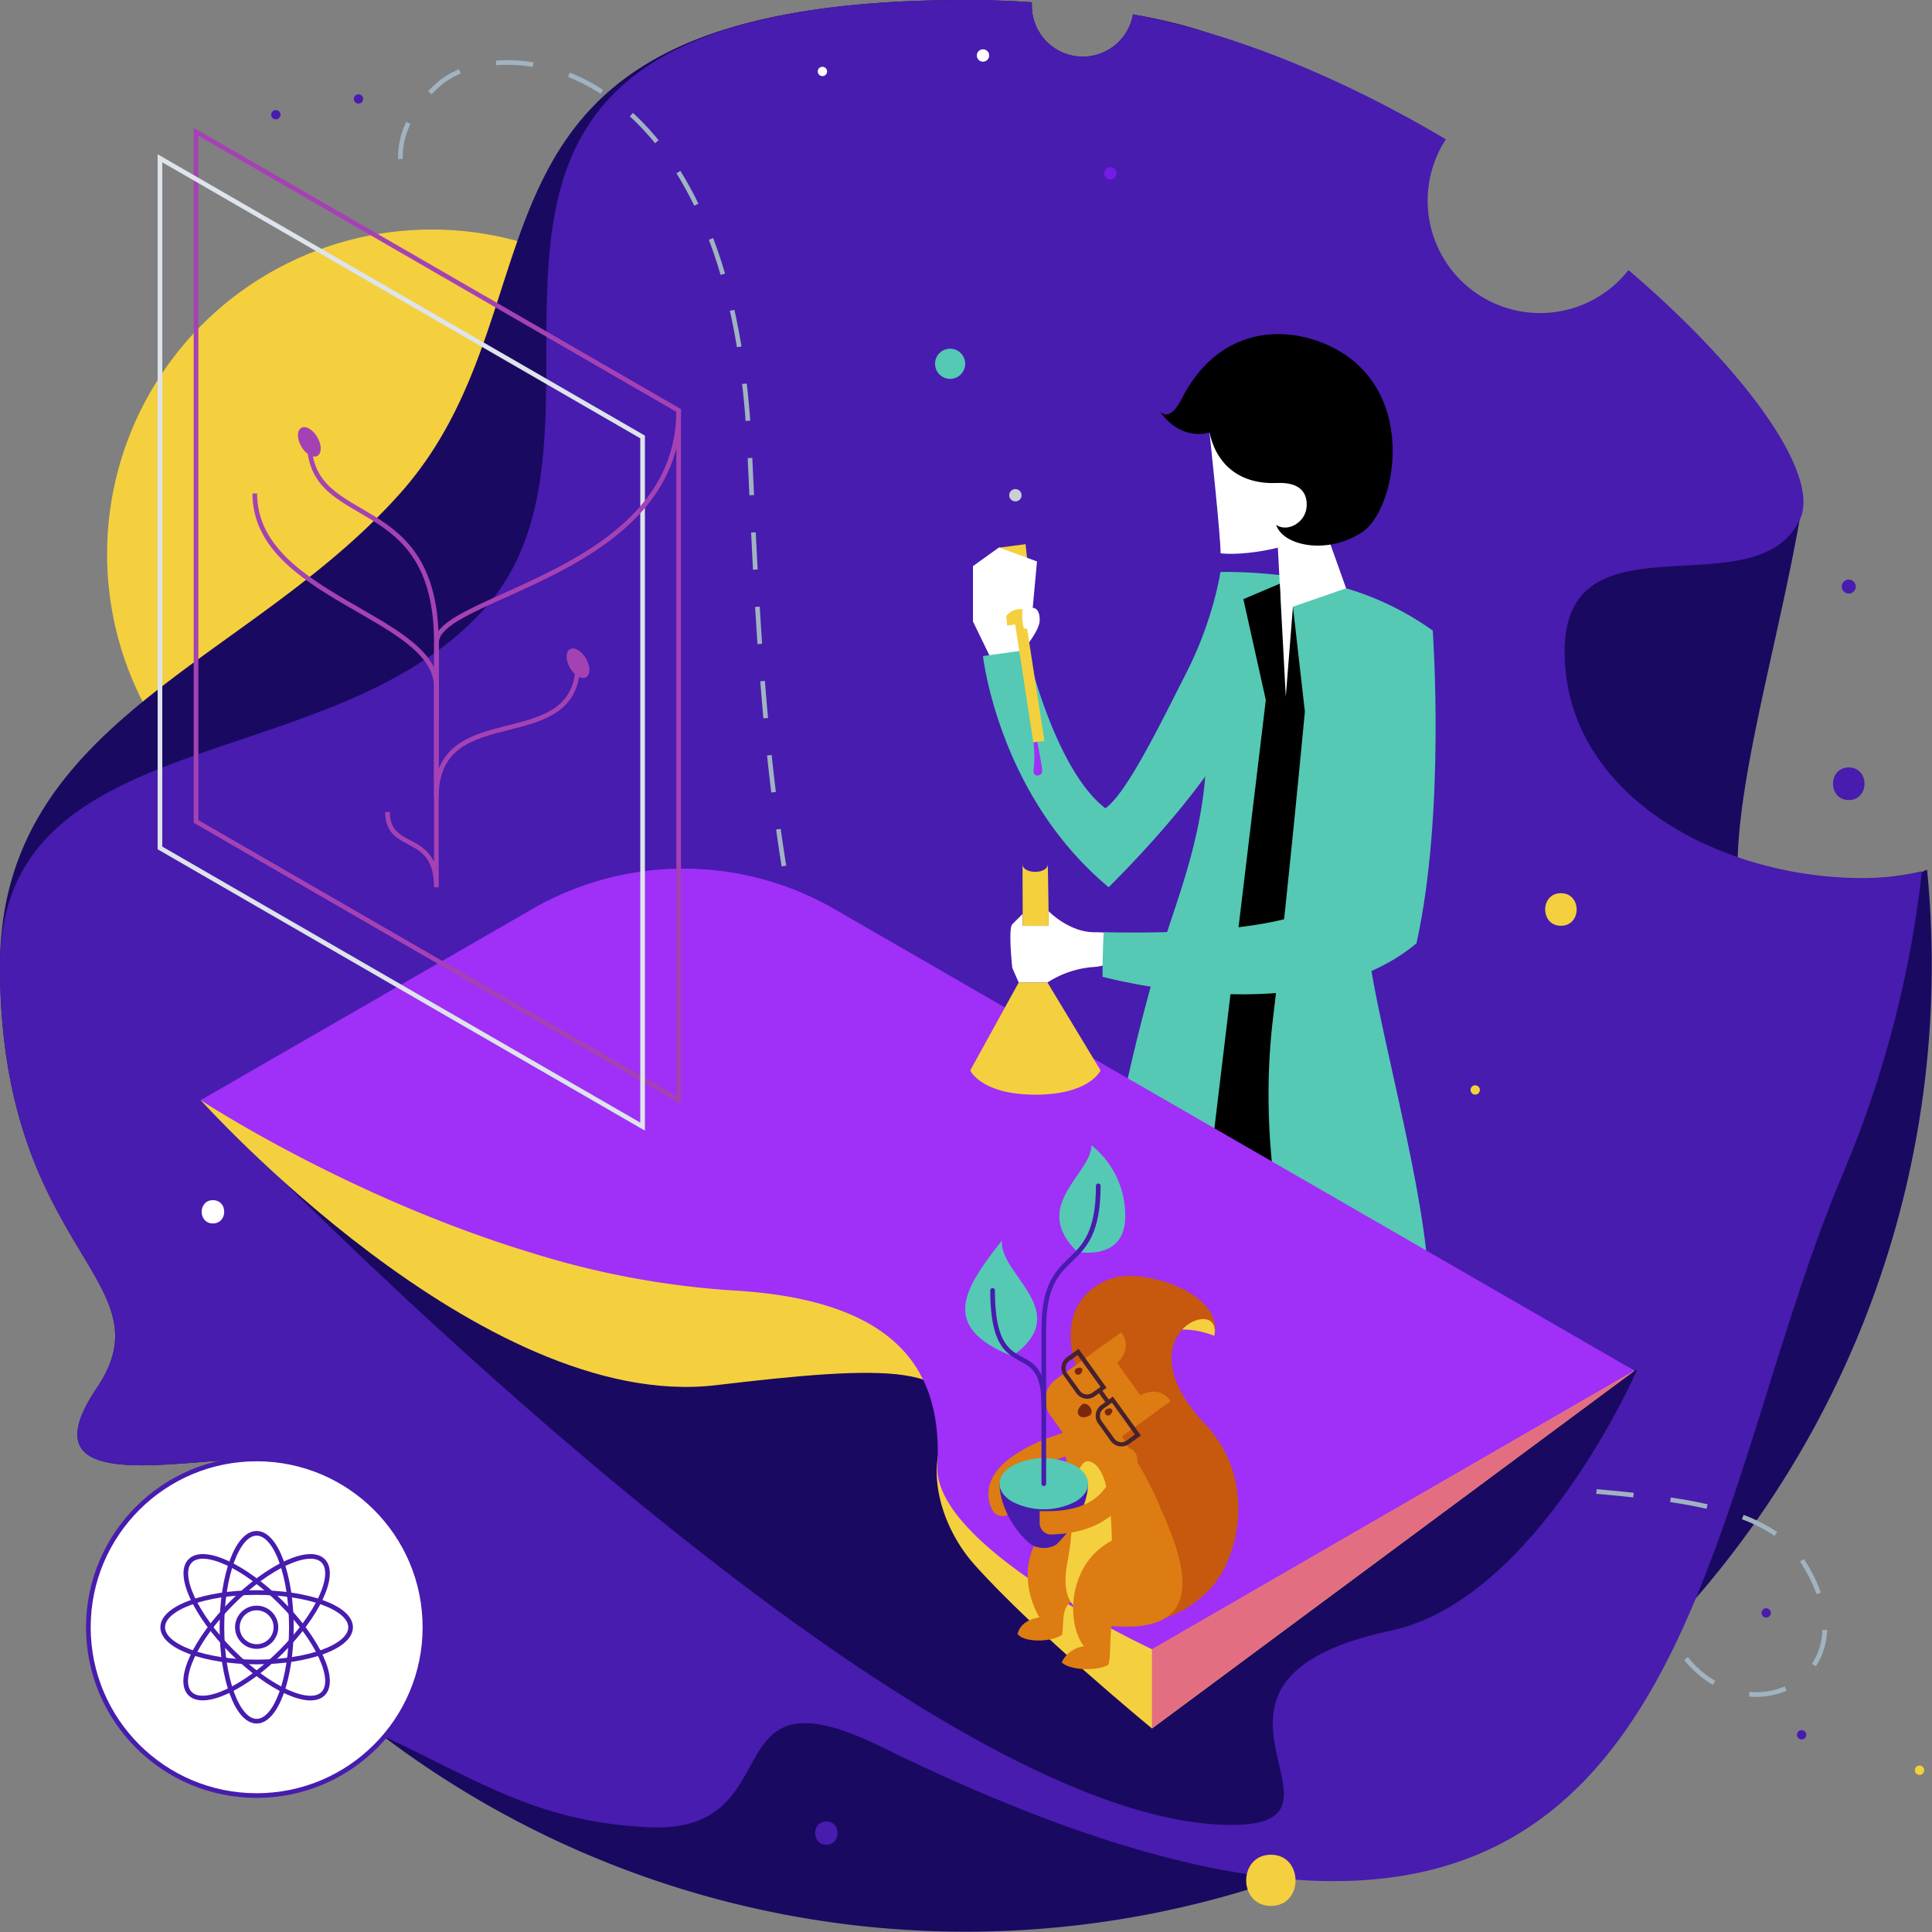 <svg xmlns="http://www.w3.org/2000/svg" viewBox="0 0 415 415"><rect x="0" y="0" width="415" height="415" fill="#808080" stroke="none"/><defs><style>.cls-1{fill:#f4d03e;}.cls-2{fill:#1a0960;}.cls-3{fill:#471caf;}.cls-4,.cls-6{fill:#fff;}.cls-16,.cls-19,.cls-4{stroke:#471caf;}.cls-10,.cls-19,.cls-4,.cls-8,.cls-9{stroke-miterlimit:10;}.cls-5{fill:#55c9b3;}.cls-7{fill:#a02ff7;}.cls-10,.cls-16,.cls-19,.cls-8,.cls-9{fill:none;}.cls-8{stroke:#a0b3c1;stroke-dasharray:8;}.cls-9{stroke:#a542b3;}.cls-10{stroke:#dee4eb;}.cls-11{fill:#a542b3;}.cls-12{fill:#dd7c12;}.cls-13{fill:#c6590e;}.cls-14{fill:#7a270e;}.cls-15{fill:#47212d;}.cls-16{stroke-linecap:round;stroke-linejoin:round;}.cls-17{fill:#741ce5;}.cls-18{fill:#c9cfd3;}.cls-20{fill:#e36e81;}</style></defs><title>life-science</title><g id="life_science"><circle class="cls-1" cx="92.71" cy="119.01" r="69.71"/><path class="cls-2" d="M55.13,313.39c-17.4,0-50.09,8.09-34.33-15.26S0,269.2,0,207.5c0-52.89,53.43-64.93,86-101.58C124,63.16,91.28,0,207.5,0q7.14,0,14.15.49c0,.25,0,.51,0,.77a10.94,10.94,0,0,0,21.72,1.83C296.61,12.37,285,39.74,316,81.38c15.2,11.48,74.3,9.17,70.58,30.19-8,45.16-27.31,97,3.48,97,4.79,0,19.44-20.61,23.88-21.74.68,6.78,1,13.67,1,20.63A207.49,207.49,0,0,1,48.7,341.05c6.8-4.6,6.43-18.84,6.43-27.66"/><path class="cls-3" d="M400.09,188.61c-30.79,0-64-17.87-64-48.66,0-30.6,41.23-8.53,50.54-28.38,4.46-9.5-11.16-31.59-36.82-53.56a24.15,24.15,0,0,1-39.24-28.08c-21-12.46-44.28-22.54-67.22-26.84a10.94,10.94,0,0,1-21.72-1.83c0-.26,0-.52,0-.77Q214.63,0,207.5,0C70.23,0,142.18,87.89,104.17,130.64,71.59,167.29,0,154.61,0,207.5c0,61.7,36.55,67.28,20.8,90.63s16.93,15.26,34.33,15.26c0,8.82.37,23.06-6.43,27.66a208.07,208.07,0,0,0,33.46,31.79c20.88,9.73,33.24,18.52,57.11,19.66,31.48,1.52,12.89-35.51,49.95-17.32,175.22,86,171.26-39.41,206.72-123.26a231.91,231.91,0,0,0,16.89-64.78A55.73,55.73,0,0,1,400.09,188.61Z"/><circle class="cls-4" cx="55.13" cy="349.54" r="36.15"/><polygon points="273.84 123.78 256.33 210.25 282.96 203.72 289.15 126.37 273.84 123.78"/><path d="M245.11,226.73c-5.26,39.27,39.8,102.18,39.8,102.18l5.12-.17V308.89L288.2,303s1.83-5.11,1.83-24.1,4.31-24.25,6.2-36-.71-24.26-8.65-29.6C280.51,208.56,249.3,195.45,245.11,226.73Z"/><path class="cls-5" d="M307.76,135.45a62.17,62.17,0,0,0-18.61-9.08c-12.89-3.93-27-3.5-27-3.5s-3.21,26-9.05,31.72c1.1,6.49,6,8.32,6,8.32-.55,17.53-6.89,31.55-10.41,43.69-11.94,41.21-13.65,70.13-13.65,70.13A171.75,171.75,0,0,0,256,282.84L274.9,125.38l2.83,4.94,2.56,22.54s-3.77,40.19-6.84,65.85c-3.68,30.79,4.23,55.52,6.31,67.57,9.23.46,18.55-.31,26.47-3.38,3.89-15.31-12-66.93-12.49-81.54S307.76,173.78,307.76,135.45Z"/><path class="cls-6" d="M217.45,142.26s5.83-6,5.88-9-1.69-2.69-1.69-2.69l-7-2.87Z"/><polygon class="cls-1" points="222.04 133.63 216.34 134.37 216.14 132.47 214.61 117.63 220.3 116.89 221.82 131.53 222.04 133.63 222.04 133.63"/><path class="cls-6" d="M213.92,143.65,209,133.5V121.6l5.57-4,8.18,3-1,10.88h0s-.93-.92-3.2-.59a3.68,3.68,0,0,0-2.48,1.53l1.31,9.79Z"/><path class="cls-5" d="M262.19,122.87a80.64,80.64,0,0,1-7.41,21.75c-5.85,11.53-12.83,25.83-17.34,29-10.95-8.39-16.8-34-16.8-34l-9.49,1.3s3.29,29.94,27,49.66c15.7-15.7,24.47-28.27,27-33.85S262.19,122.87,262.19,122.87Z"/><path class="cls-6" d="M235.08,200.25c-5.48,0-9.84-4.53-9.84-4.53v3.16h-5.56V196.3l-2.24,2.23c-.92.93,0,9.36,0,9.36l1.38,3.16H225a20.93,20.93,0,0,1,10.13-3.35C241.33,207.22,248.29,200.25,235.08,200.25Z"/><path class="cls-5" d="M307.76,135.45s2.79,39-3.5,67.18c-23,19.35-67.44,7.18-67.44,7.18,0-5.56.26-9.56.26-9.56,47.1.92,47.1-8.21,55.86-8.21C287.83,154.8,299.08,132.89,307.76,135.45Z"/><polygon class="cls-1" points="219.64 185.73 219.68 196.71 219.68 198.88 225.24 198.88 225.24 195.72 225.08 185.73 219.64 185.73"/><ellipse class="cls-3" cx="222.36" cy="185.71" rx="2.72" ry="1.57"/><path class="cls-6" d="M259.8,92.86s2.39,22.11,2.39,26c6.44.69,20.18-2.05,22.19-6.56s-5.92-16.23-5.92-16.23Z"/><polygon class="cls-6" points="274.48 117.56 276.19 149.62 277.73 130.32 289.15 126.37 281.9 106.04 274.48 117.56"/><path d="M259.8,92.86c1.56,7.26,6.83,11.23,14.56,10.89,5.05-.23,6.59,2.29,6.29,5.28-.33,3.27-4.15,5.38-6.53,3.71,1.45,4.52,11,6.53,18.5,1.55s12.48-31.65-7.91-40.38c-10-4.3-23.52-3-31,12-2.73,5.21-4.67,2.32-4.67,2.32C253.84,95.12,259.8,92.86,259.8,92.86Z"/><polygon points="276.19 169.62 267.08 128.7 274.9 125.38 276.19 169.62"/><path class="cls-7" d="M222,159.46a26.31,26.31,0,0,1,0,6.16c0,1.45,1.87,1.12,1.87,0s-1.36-7.74-1.36-7.74Z"/><polygon class="cls-1" points="224.34 159.15 221.96 159.46 217.8 132.37 220.17 132.06 224.34 159.15"/><path class="cls-6" d="M221.64,130.59l-2,.28a11.36,11.36,0,0,0,.29,4.12,2.72,2.72,0,0,0,2.53-.86Z"/><path class="cls-8" d="M362.17,356.28c14.06,17.19,40.45,3.61,25.25-20.6s-75.18-7-148-34.08S164.13,163.2,161,96.08c-3.87-84.16-53.15-89.86-66.74-78C84.06,27,86.2,35.5,86.2,35.5"/><path class="cls-2" d="M43.59,236.31s44.78,47,97.16,89.35c8.4,6.79,17,13.46,25.62,19.8C201.93,371.56,238.2,392,264.5,392c30.76,0-17.05-30.75,34.31-41.75,31.36-6.72,52.78-55.86,52.78-55.86Z"/><path class="cls-1" d="M351.11,294.42l-204.33-98L43.11,236.31s60.33,67.21,110.69,61.23c35.43-4.2,56.21-5.34,48.78,11.58-3.49,7.95,0,19.4,6.68,26.91,12.84,14.44,38.19,35.25,38.19,35.25Z"/><path class="cls-7" d="M351.11,294.42,248.11,235l-8.7-5-15.19-8.77-44.94-25.94a65,65,0,0,0-65,0L43.11,236.31s31.45,20.77,71,32.78a184.86,184.86,0,0,0,43.11,8.09c38.66,2.13,45.05,20.06,44.14,37.69s46.14,39.41,46.14,39.41h0Z"/><path class="cls-1" d="M218.82,211.05l-10.41,18.88s2.3,5.21,14,5.21,14-5.21,14-5.21L225,211.05Z"/><polygon class="cls-9" points="145.78 236.31 42.11 176.45 42.11 28.31 145.78 88.17 145.78 236.31"/><polygon class="cls-10" points="138.03 242 34.36 182.14 34.36 34 138.03 93.86 138.03 242"/><path class="cls-9" d="M66.44,94.91c0,19.32,27.29,9.89,27.29,43.09v33.2c0-21.72,30.43-8.21,30.43-28.86"/><path class="cls-9" d="M83.24,174.42c0,8.8,10.49,4,10.49,16.16v-43c0-15.3-39-19.3-39-41.57"/><path class="cls-9" d="M145.78,88.17c0,35.17-52,39.71-52,49.83v16.73"/><ellipse class="cls-11" cx="66.44" cy="94.91" rx="2" ry="3.47" transform="translate(-38.55 45.94) rotate(-30)"/><ellipse class="cls-11" cx="124.16" cy="142.46" rx="2" ry="3.47" transform="translate(-54.6 81.17) rotate(-30)"/><path class="cls-12" d="M215.35,325.66a2.51,2.51,0,0,1-2.26-1.43,7.47,7.47,0,0,1-.08-6.46c2.93-6.39,14.57-9.77,15.88-10.14a2.5,2.5,0,0,1,1.34,4.82c-4.11,1.15-11.19,4.17-12.67,7.41a2.44,2.44,0,0,0,.05,2.23,2.5,2.5,0,0,1-1.19,3.33A2.53,2.53,0,0,1,215.35,325.66Z"/><path class="cls-12" d="M240.13,318.85c6.23,13.69,9,26.94-10.16,25.28-2,1.43-1.42,4.51-1.82,7-2.22,1.68-8.33,1.73-9.59-.18.9-3.26,4.71-3.5,4.71-3.5-4.55-7.88-3.67-19.41,8.72-23.49C238,321.65,240.13,318.85,240.13,318.85Z"/><path class="cls-1" d="M260.83,286.93c-8.2-3.15-10.59.88-10.59-3.46s6.08-2.44,6.08-2.44S261.94,282.55,260.83,286.93Z"/><path class="cls-13" d="M233.52,347.84s15.37,5,26.22-6.32c6.78-7.09,10.11-24.06-.83-35.57-18.23-19.2,3.83-28.16,1.92-19,2.25-9-14.94-14.65-21.88-12.39s-14.23,10.24-3.64,27.94S240.81,347,233.52,347.84Z"/><path class="cls-12" d="M241.44,346c-8.22.11-13.77-3.24-12.5-9,3.25-14.62-.63-23.54-.86-30.83-.24-6.13,11.45-5.79,11.45-1.5S252,321.43,252,337.15C252,345.58,241.44,346,241.44,346Z"/><path class="cls-1" d="M238.84,335.51c.17-12.15-1.05-20.92-5-21.62-2.56-.44-3.83,8-3.57,11.79a51.18,51.18,0,0,1-1,9.92c-2,11.07,4,11.92,12.25,11.81C240.05,346,238.66,347.66,238.84,335.51Z"/><path class="cls-12" d="M226,292.45h18.2a0,0,0,0,1,0,0V305.2a5.46,5.46,0,0,1-5.46,5.46h-7.29A5.46,5.46,0,0,1,226,305.2V292.45A0,0,0,0,1,226,292.45Z" transform="translate(342.7 -65.34) rotate(54.29)"/><path class="cls-12" d="M233.24,291.66l7.61-5.47c2.65,3.7-.89,6.57-.89,6.57S235.89,295.36,233.24,291.66Z"/><path class="cls-12" d="M243.86,306.44l7.61-5.47c-2.66-3.69-6.51-1.25-6.51-1.25S241.21,302.75,243.86,306.44Z"/><path class="cls-14" d="M234.3,303.88a1.41,1.41,0,0,0-.19-1.63,1.46,1.46,0,0,0-1.49-.7c-.64.46-1.52,1.55-.9,2.41S233.65,304.34,234.3,303.88Z"/><path class="cls-14" d="M232,295.17a.7.7,0,0,1-1-.16.68.68,0,0,1,.16-1c.31-.22,1-.36,1.25-.05S232.33,295,232,295.17Z"/><path class="cls-14" d="M238.44,303.91a.68.68,0,0,1-1-.16.7.7,0,0,1,.16-1c.31-.22,1-.35,1.25,0S238.75,303.69,238.44,303.91Z"/><path class="cls-15" d="M239.05,300l-.88.63-1.37-1.9.89-.63-6-8.36-2.53,1.82a2.83,2.83,0,0,0-.64,3.95l2.7,3.76a2.83,2.83,0,0,0,3.95.65l.9-.65,1.36,1.9-.9.65a2.83,2.83,0,0,0-.64,3.94l2.7,3.76a2.83,2.83,0,0,0,3.95.65l2.53-1.82Zm-4.43-.83a1.9,1.9,0,0,1-2.66-.44L229.25,295a1.91,1.91,0,0,1,.44-2.66l1.78-1.28,4.93,6.86ZM242,309.43a1.9,1.9,0,0,1-2.66-.43l-2.71-3.76a1.92,1.92,0,0,1,.44-2.67l1.78-1.28,4.93,6.86Z"/><path class="cls-12" d="M249.58,324.69c6.23,13.68,8.38,26.24-10.81,24.58-.42,2.85-.16,6.85-.7,8.34-2.41,1.39-8.26,1.21-10-.53a6,6,0,0,1,4.79-3.44c-4.05-5-3.81-19.72,8.58-23.8C247.4,327.49,249.58,324.69,249.58,324.69Z"/><path class="cls-3" d="M214.7,318.71c0-3,19-1.26,19,0,0,2.28-.7,6.81-6.38,12.66a2.55,2.55,0,0,1-.23.24h0a3.1,3.1,0,0,1-.44.31,5.44,5.44,0,0,1-4.91,0,2.43,2.43,0,0,1-.52-.39C217.86,328.89,214.7,323.27,214.7,318.71Z"/><path class="cls-5" d="M231.4,268.88s10.3,2.15,10.3-7.56A19.26,19.26,0,0,0,234.44,246C234.44,252.19,221.22,259,231.4,268.88Z"/><path class="cls-5" d="M217.49,322.59a14.83,14.83,0,0,0,13.45,0c1.85-1.07,2.78-2.47,2.78-3.88s-.93-2.81-2.78-3.88a14.89,14.89,0,0,0-13.45,0c-1.86,1.07-2.79,2.48-2.79,3.88S215.63,321.52,217.49,322.59Z"/><path class="cls-16" d="M235.91,254.72c0,20-11.7,11.76-11.7,30.84v33.15"/><path class="cls-5" d="M217.43,291.3c13.48-9.56-2.79-17.41-2.23-24.82C207.51,276.33,201.32,284.93,217.43,291.3Z"/><path class="cls-16" d="M224.21,302.47v-.8c0-15.44-11-3.31-11-24.49"/><path class="cls-12" d="M225.82,329.63a2.5,2.5,0,0,1-2.5-2.43c0-.63,0-2.6,0-2.6s1.73,0,2.48,0c4.94-.14,8.59-1.51,10.85-4.06a9.73,9.73,0,0,0,2.63-6.84,2.5,2.5,0,1,1,5-.47,14.69,14.69,0,0,1-3.87,10.62c-3.2,3.63-8.07,5.57-14.45,5.75Z"/><circle class="cls-5" cx="204.09" cy="78.14" r="3.24"/><circle class="cls-17" cx="238.51" cy="37.24" r="1.33"/><circle class="cls-18" cx="218.11" cy="106.38" r="1.33"/><circle class="cls-6" cx="211.15" cy="11.92" r="1.33"/><circle class="cls-19" cx="55.13" cy="349.54" r="4.14"/><ellipse class="cls-19" cx="55.13" cy="349.54" rx="20.18" ry="7.46"/><ellipse class="cls-19" cx="55.13" cy="349.54" rx="7.46" ry="20.18"/><ellipse class="cls-19" cx="55.13" cy="349.54" rx="7.46" ry="20.18" transform="translate(-231.01 141.36) rotate(-45)"/><ellipse class="cls-19" cx="55.11" cy="349.54" rx="20.19" ry="7.45" transform="translate(-230.83 141.09) rotate(-44.95)"/><path class="cls-3" d="M397.12,164.85c-4.51,0-4.51,7,0,7S401.63,164.85,397.12,164.85Z"/><path class="cls-3" d="M397.12,124.5a1.5,1.5,0,0,0,0,3A1.5,1.5,0,0,0,397.12,124.5Z"/><path class="cls-3" d="M177.5,391.26c-3.21,0-3.22,5,0,5S180.73,391.26,177.5,391.26Z"/><path class="cls-1" d="M273,398.4c-7.08,0-7.09,11,0,11S280,398.4,273,398.4Z"/><path class="cls-1" d="M335.29,191.86c-4.51,0-4.51,7,0,7S339.8,191.86,335.29,191.86Z"/><path class="cls-1" d="M316.88,233.12a1,1,0,0,0,0,2A1,1,0,0,0,316.88,233.12Z"/><path class="cls-6" d="M45.73,257.8c-3.21,0-3.22,5,0,5S49,257.8,45.73,257.8Z"/><path class="cls-6" d="M176.66,14.35a1,1,0,0,0,0,2A1,1,0,0,0,176.66,14.35Z"/><path class="cls-3" d="M77,20.26a1,1,0,0,0,0,2A1,1,0,0,0,77,20.26Z"/><path class="cls-3" d="M59.25,23.64a1,1,0,0,0,0,2A1,1,0,0,0,59.25,23.64Z"/><path class="cls-3" d="M379.38,345.46a1,1,0,0,0,0,2A1,1,0,0,0,379.38,345.46Z"/><path class="cls-3" d="M387,371.64a1,1,0,0,0,0,2A1,1,0,0,0,387,371.64Z"/><path class="cls-1" d="M412.32,379.25a1,1,0,0,0,0,2A1,1,0,0,0,412.32,379.25Z"/><polygon class="cls-20" points="247.44 371.28 247.44 354.28 351.12 294.42 247.44 371.28"/></g></svg>